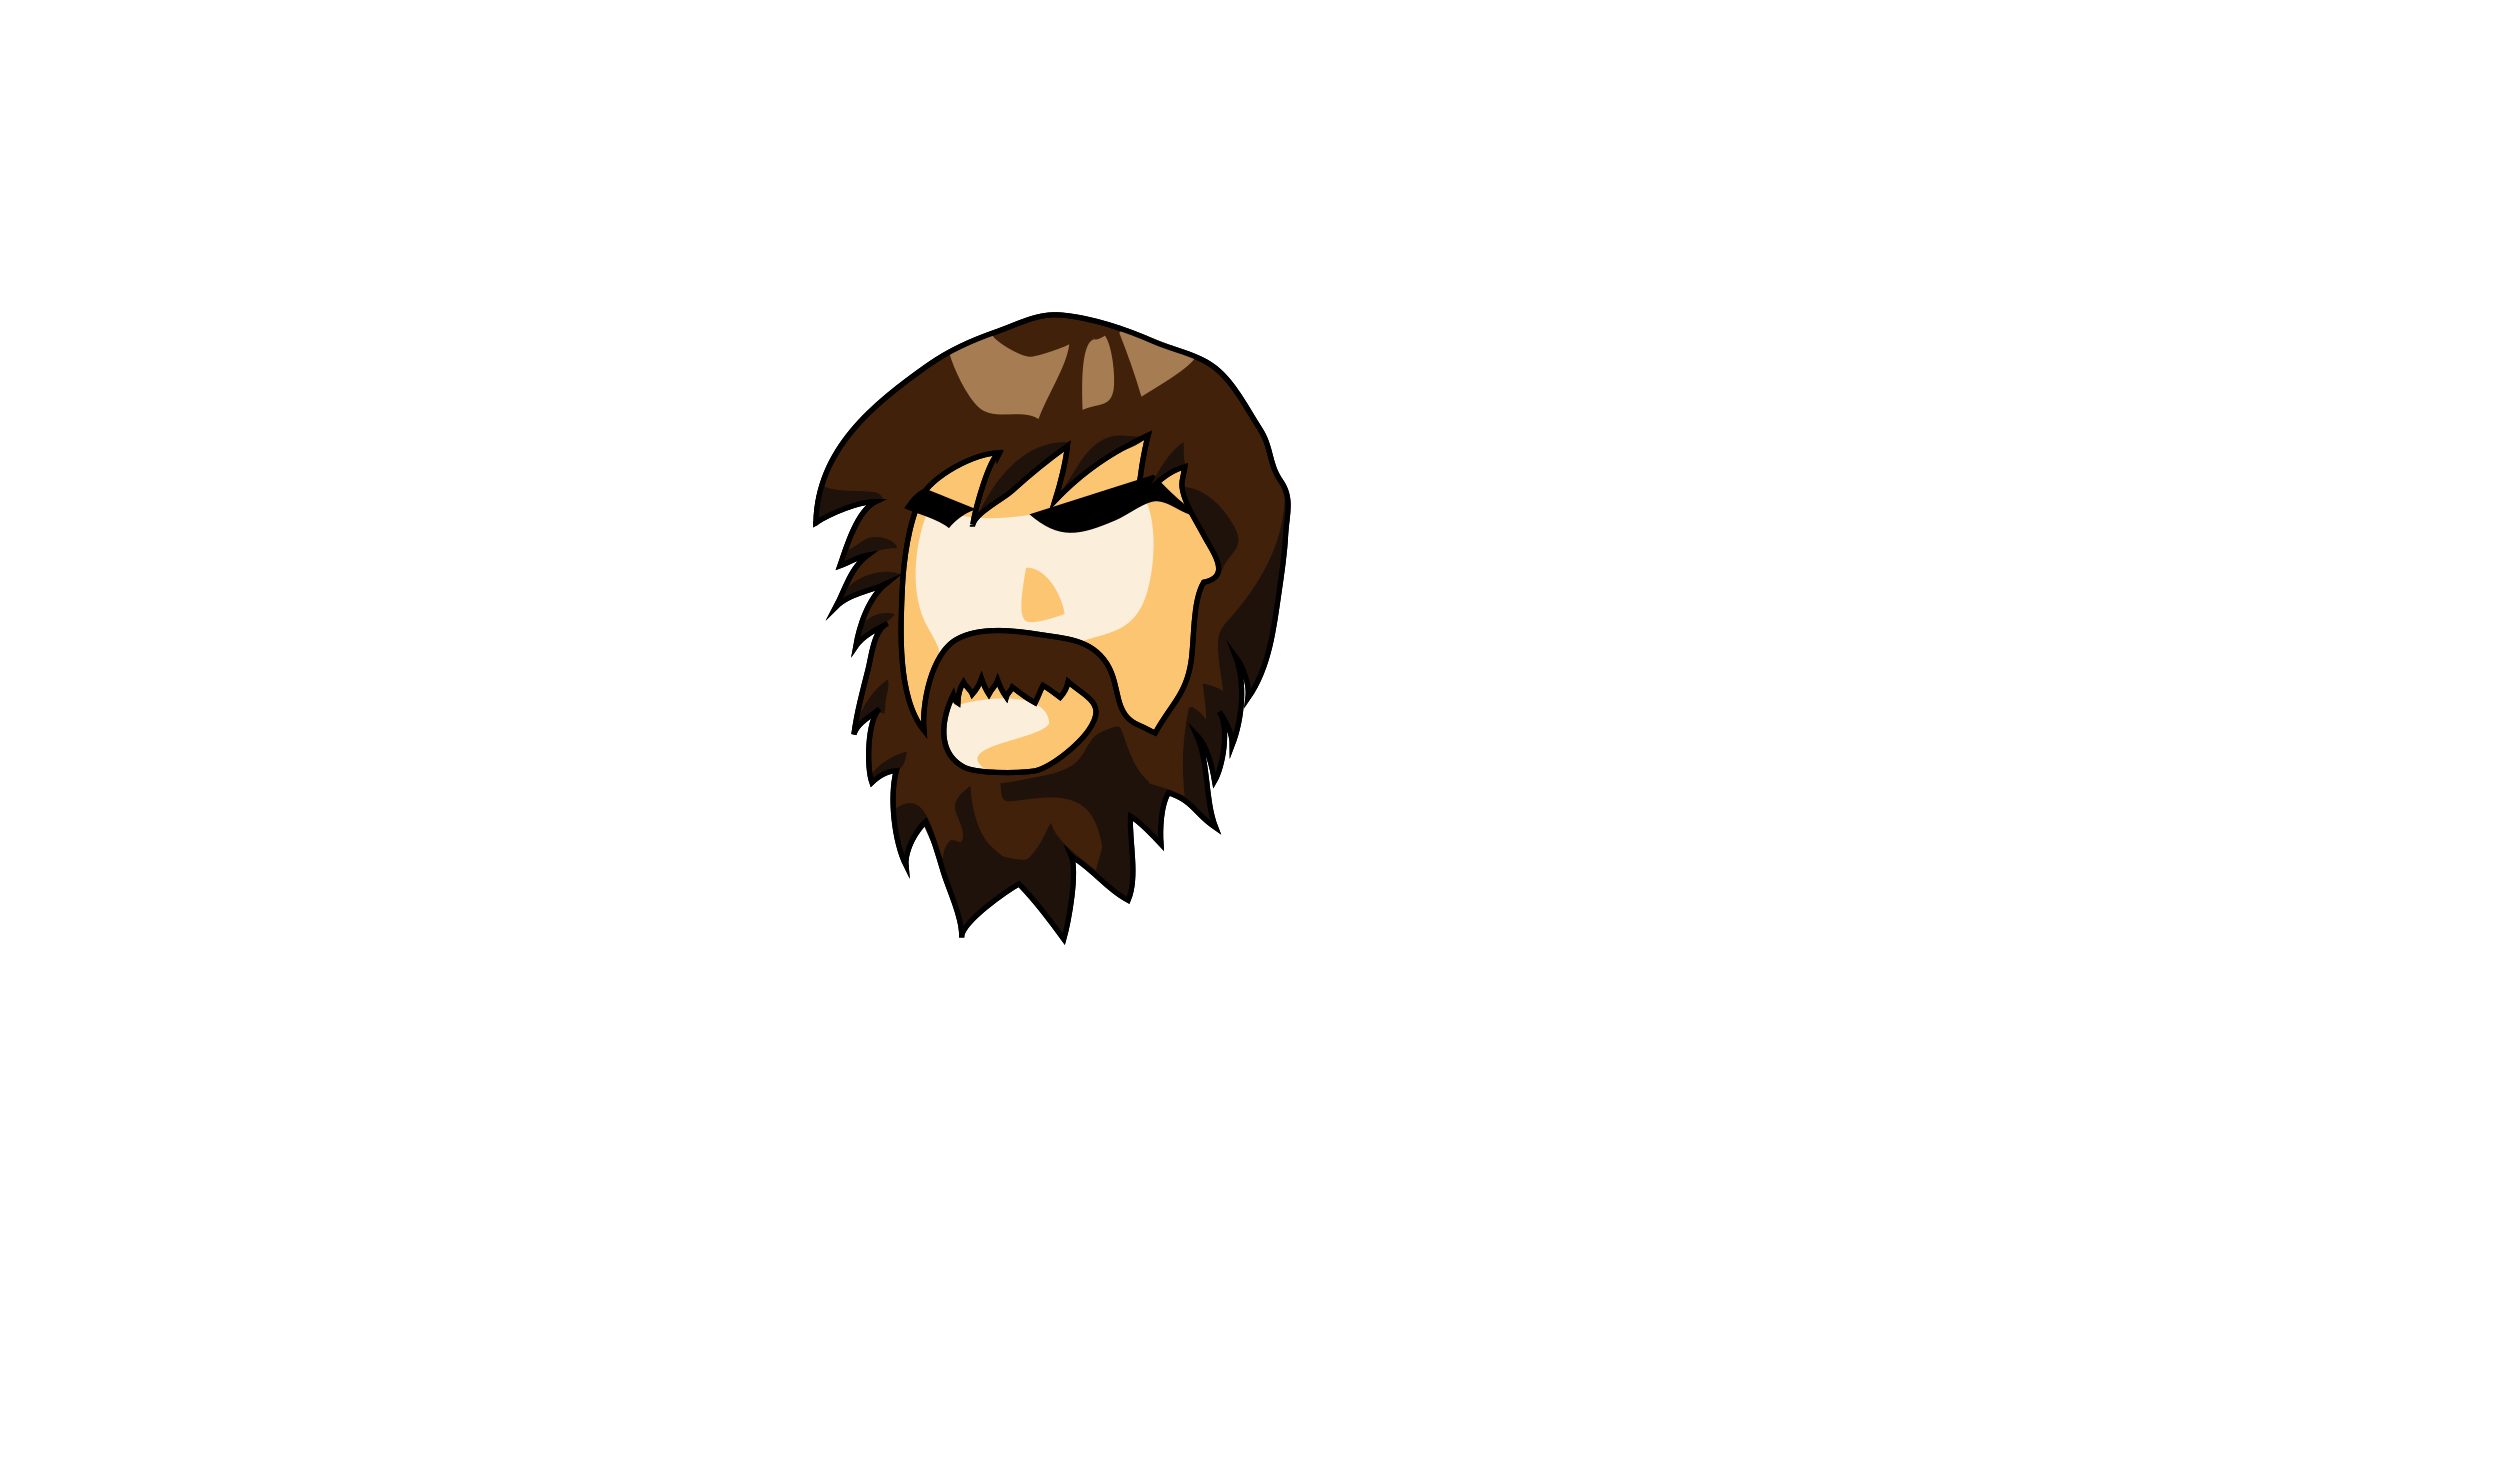 <?xml version="1.0" encoding="utf-8"?>
<!-- Generator: Adobe Illustrator 18.1.0, SVG Export Plug-In . SVG Version: 6.00 Build 0)  -->
<svg version="1.1" id="圖層_1" xmlns="http://www.w3.org/2000/svg" xmlns:xlink="http://www.w3.org/1999/xlink" x="0px" y="0px"
	 viewBox="0 0 960 560" enable-background="new 0 0 960 560" xml:space="preserve">
<path display="none" fill="none" d="M411.3,328.6c2.5,5.9-0.6,24.8-2.8,32.1c-5.3-7.3-11-14.8-17.2-21.2c-5.1,2.7-22.7,15.1-22,20.5
	c0.3-7.7-4.9-17.9-7.1-25.3c-1.9-6.3-3.9-13.6-6.7-19.3c-3.7,3.3-8,11.5-7.6,16.9c-4.6-9.2-6.5-26.7-3.7-36.4
	c-3.6,0.2-6.8,2.1-9.4,4.6c-2.1-6-1.8-23.7,2.9-28.4c-3.4,3.1-8.3,5.3-9.8,9.9c1.1-8.4,3.3-16.5,5.4-24.8c1.3-5,2.2-15.5,7.5-17.8
	c-4.3,2.2-9.4,4.7-12.2,8.8c1.4-8,4.9-18.6,11.5-24c-6.1,2.7-14.1,3.8-19.1,8.8c3.7-7.1,5.5-14.8,12.4-19.9c0.3-0.2,0.3-0.2,0,0
	c-3.9,0.6-7.3,2.9-10.9,4.2c2.8-7.9,6.7-21.3,13.8-24.7c-6.6-0.1-17.7,4.6-23.1,8.1c-0.2,0.3-0.2,0.3,0.1,0
	c0.7-28.2,21.7-45.4,42.9-60.4c8.5-6,16.7-9.7,26.7-13.1c8.5-3,15.7-7.1,24.9-6.3c11.7,1.1,24.4,5.4,35.1,10.1
	c7.7,3.4,16.7,4.8,23.5,10c7.3,5.6,12.4,15.9,17.3,23.5c4.7,7.3,10.5,14.1,15.2,21c4.5,6.5,2.4,12.5,2,20.2
	c-0.4,7.9-1.5,15.1-2.6,22.8c-2,13.6-3.6,28.6-11.9,40.5c0.7-5.5-1.6-11.8-4.8-16.1c3.9,10.4,2.7,23.9-1.2,34c0-4.4-2.4-9.1-5-12.7
	c4,6.1,1.3,21.1-1.8,26.6c-1-5.8-2.8-13.5-7-17.8c4.9,10.9,3.1,24.9,7.4,35.7c-8.5-5.9-15.5-11-25.2-14.3
	c-2.9,4.8-3.3,13.9-2.9,19.7c-3.1-3.4-7.9-8.5-11.7-10.7c-0.5,10,2.8,23.2-0.9,32.3c-8.1-4.4-13.6-11.8-21.2-16.5"/>
<path display="none" fill="none" d="M366.5,265.8c-4.7,8.6-7.7,22.9,3.6,28.8c4.7,2.5,20.6,2.4,26.7,1.5c6.1-0.9,17.2-10,21.2-15.8
	c7-10.3-0.8-12.3-8-18.6c-0.5,2.3-1.5,4.2-3.1,6c-2-1.5-4.3-3.5-6.6-4.6c-1.2,2.2-2.1,4.7-3,6.7c-3-1.5-6-4-8.7-6
	c-0.6,1.4-2,2.3-2.4,3.8c-1.4-2-2.4-4.2-3.3-6.4c-0.7,2-2.5,3.7-3.4,5.3c-1-1.7-2.1-4-2.8-6c-0.8,2.2-1.9,4.4-3.5,6
	c-0.6-1.6-2.5-3.1-3.4-4.6c-1.5,2.3-2.1,5.2-2.2,7.9c-1.4-0.8-1.5-1.9-1.9-3.4"/>
<path display="none" fill="none" d="M383.7,174.1c-9.3-0.1-26.4,9.3-30.2,17.2c-4.7,9.9-6.6,23.8-7.1,34.5c-0.7,16-2.1,42,8.3,54.9
	c-0.9-10.3,2.8-29.3,12.4-34.9c8.7-5.1,22.2-3.5,31.7-2c9.9,1.5,20,1.6,26.1,11.2c5.7,9,2.1,19.5,12.6,23.8c2,0.8,4.1,2,6,2.9
	c5.8-10.7,18.9-13.8,20.9-26.1c1.4-8.7,0.5-23.4,4.9-30.9c11.5-2.4,2.8-12.6-0.6-18.9c-2.4-4.5-5.6-9.4-7.1-14.3
	c-1.5-5-0.4-5.8,0.4-11c-7.9,2.3-18.1,6.5-25.1,10.8c0.6-7.2,2.1-17,3.9-23.8c-14.1,6.6-25,13.9-35.8,25.2c2-6.3,4.1-14.5,4.8-21.1
	c-7.5,5.3-14.5,11.1-21.2,17.2c-3.7,3.3-15.2,9.1-15.2,13.6c0.4-5,6.6-26.8,10.2-27.9c0.5,0.9-0.6,1.3-0.6,1.3"/>
<path fill="#FBEEDA" d="M350.8,188c13.1-12.7,26.4-16.3,40.1-18.7c25.3-4.6,56.7-3.5,75,17.2c17.6,20,16.8,56,4.8,78.6
	c-9.2,17.4-28.8,26.7-44.8,37c-21,13.5-57.5,14.7-72.2-7.8C335.8,266.9,335.1,209.1,350.8,188"/>
<g>
	<g>
		<g>
			<path fill="#FBC571" d="M359,170c-11.7-0.9-15.5,16.5-8,22c6.4,4.7,20.1,6.9,28,7c19.2,0.3,41.1-7.2,58-11.1
				c8.9,8.4,6.6,35.2,1.3,45.1c-3.7,6.8-8.6,9-15.3,11c-10,2.9-11.1,1.8-5.2,12c3.7,6.4,7.5,12.7,11.2,19c4.6,7.9,6,12.8,15,8.8
				c18.4-8.2,28-39.9,32.1-57.6c6.6-28.7-5.7-56.9-35-66.2c-18.1-5.8-35.5-3.7-54-0.8c-10.7,1.7-31.5,3.6-38,13.8"/>
			<path fill="#FBC571" d="M394,218c-0.5,3.8-3.6,17.5-0.3,20.3c2.3,2,12.2-1.5,15.1-2.5C407.7,228,401.5,217.7,394,218"/>
		</g>
		<path fill="#FBC571" d="M367,271c8.7-3,35-6.6,35.9,6.7c-3.2,6.6-37.2,8.1-24.9,17.5c10.1,7.7,37.4-2,44.3-11
			c11.6-15.2-3-26.1-18.2-25.2c-11,0.6-35.4-3-40,10"/>
	</g>
	<g>
		<path fill="#FBC571" d="M356,197c-5,12.5-6.8,31.5,0.2,43.8c4.7,8.3,5.8,9.5,3.8,19.4c-1.7,8.6-1.5,18.6-4.3,26.7
			c-9.5-13.3-12.3-29.5-13.8-45.6c-1.4-14.5-4.4-35.9,8.3-46.1c1.1,0.5,2.7,1.1,3.7,1.8"/>
	</g>
</g>
<g>
	<path fill="#42210B" stroke="#000000" stroke-width="2" stroke-miterlimit="10" d="M313.2,200.9
		C313.2,200.9,313.2,200.8,313.2,200.9C313.2,200.8,313.2,200.8,313.2,200.9C312.9,201.1,312.9,201.1,313.2,200.9z"/>
	<path fill="#42210B" stroke="#000000" stroke-width="2" stroke-miterlimit="10" d="M369.3,360c0-0.2,0-0.4,0-0.6
		C369.3,359.7,369.3,359.9,369.3,360z"/>
	<path fill="#42210B" stroke="#000000" stroke-width="2" stroke-miterlimit="10" d="M373.5,201.6c0,0.2-0.1,0.4-0.1,0.6
		C373.4,201.9,373.5,201.8,373.5,201.6z"/>
	<path fill="#42210B" stroke="#000000" stroke-width="2" stroke-miterlimit="10" d="M491.8,184.7c-4.8-6.9-3.3-12.8-8.1-20.1
		c-4.9-7.6-10-17.9-17.3-23.5c-6.8-5.2-15.8-6.6-23.5-10c-10.7-4.7-23.4-9-35.1-10.1c-9.2-0.9-16.4,3.3-24.9,6.3
		c-10,3.5-18.3,7.2-26.7,13.1c-21.2,15-42.2,32.2-42.9,60.3c5.4-3.5,16.5-8.2,23-8.1c-7.1,3.4-11.1,16.9-13.8,24.7
		c3.6-1.3,6.9-3.5,10.8-4.2c-6.8,5.1-8.6,12.9-12.3,19.9c5-5,13-6,19.1-8.8c-6.6,5.4-10.1,15.9-11.5,24c2.8-4.1,8-6.6,12.2-8.8
		c-5.3,2.3-6.2,12.8-7.5,17.8c-2.1,8.3-4.3,16.4-5.4,24.8c1.4-4.6,6.4-6.7,9.8-9.9c-4.7,4.7-5,22.4-2.9,28.4
		c2.6-2.5,5.8-4.4,9.4-4.6c-2.7,9.7-0.9,27.2,3.7,36.4c-0.5-5.5,3.8-13.6,7.6-16.9c2.7,5.6,4.8,12.9,6.7,19.3
		c2.2,7.2,7.1,17.1,7.1,24.7c0.5-5.6,17.1-17.3,22-20c6.2,6.4,11.9,13.9,17.2,21.2c2.1-7.4,5.3-26.2,2.8-32.1l0.7,0.7
		c7.7,4.7,13.1,12.1,21.2,16.5c3.8-9,0.4-22.3,0.9-32.3c3.7,2.2,8.5,7.3,11.7,10.7c-0.4-5.8,0-14.9,2.9-19.7
		c9.7,3.3,9.6,7.5,18.1,13.4c-4.2-10.7-2.5-24.8-7.4-35.7c4.2,4.3,6,11.9,7,17.8c3.2-5.5,5.8-20.5,1.8-26.6c2.6,3.5,5,8.2,5,12.7
		c3.9-10.2,5.1-23.7,1.2-34c3.2,4.3,5.5,10.6,4.8,16.1c8.3-11.9,9.9-26.9,11.9-40.5c1.1-7.6,2.2-14.9,2.6-22.8
		C494.2,197.2,496.3,191.2,491.8,184.7z M418.1,280.3c-4,5.9-15.2,15-21.2,15.8c-6.2,0.9-22,1-26.7-1.5c-10.8-5.7-8.5-19-4.2-27.7
		c0.3,1.2,0.6,2.2,1.8,3c0.1-2.7,0.7-5.6,2.2-7.9c0.9,1.6,2.8,3.1,3.4,4.6c1.5-1.7,2.7-3.8,3.5-6c0.7,2.1,1.7,4.3,2.8,6
		c0.9-1.7,2.7-3.4,3.4-5.3c0.8,2.2,1.9,4.4,3.3,6.4c0.4-1.5,1.8-2.4,2.4-3.8c2.6,2,5.7,4.4,8.7,6c1-2,1.9-4.5,3-6.7
		c2.2,1.2,4.6,3.1,6.6,4.6c1.6-1.8,2.6-3.7,3.1-6C417.3,268,425.1,270,418.1,280.3z M462.2,223.6c-4.4,7.5-3.5,22.2-4.9,30.9
		c-2,12.4-7.9,16.3-13.7,27c-1.9-0.8-4-2.1-6-2.9c-10.5-4.3-6.9-14.8-12.6-23.8c-6.1-9.5-16.2-9.6-26.1-11.2c-9.4-1.5-23-3.1-31.7,2
		c-9.6,5.6-13.3,24.6-12.4,34.9c-10.4-12.9-9-38.9-8.3-54.9c0.5-10.7,2.4-24.6,7.1-34.5c3.8-8,20.8-17.4,30.2-17.2l-0.1,0.2
		c0,0,0,0,0-0.1c-3.5,1.1-9.4,21.5-10.1,27.4c0.9-4.4,11.6-9.8,15.1-13c6.7-6.1,13.8-11.9,21.2-17.2c-0.7,6.6-2.8,14.7-4.8,21.1
		c10.8-11.3,21.7-18.6,35.8-25.2c-1.8,6.8-3.3,16.6-3.9,23.8c7-4.4,10.1-9.5,18-11.7c-0.8,5.2-1.9,6.1-0.4,11
		c1.5,4.9,4.7,9.8,7.1,14.3C465,211.1,473.7,221.3,462.2,223.6z"/>
</g>
<path d="M443,182.3c5.3,5.5,13.1,13.7,19.4,15.9c-7.6,0.8-11.5-5.1-17.9-5.7c-4.3-0.4-11.4,5.3-15.9,7.2
	c-14.2,6.1-21.8,7.7-33.3-2.2 M355.2,187.6c-3.5,1-6,4.6-8,7.6c4.7,1.9,13.1,4.2,17.2,7.6c2.6-3.4,7.9-7,10.9-7.1"/>
<path display="none" fill="none" stroke="#000000" stroke-width="5" stroke-miterlimit="10" d="M383,243c-3.2,3.7-12-1-15.9-1.7
	c1.8-7.2,9.3-23.5,13.2-29 M408.6,278.9c-4.4,2.2-12.8-7.3-18.5-8.5c-4-0.8-16.6,6.5-16.7,6.4"/>
<path display="none" d="M475.7,207.3c0.1-0.4,0.2-0.7,0.2-0.8l0-2l-2,0c-5.6,0-11.8,0.2-17.2,0.4c-3.3,0.1-6.2,0.2-8.4,0.2l-2.4,0.3
	c-1.1,0.1-2.4,0.1-3.4,0.2c-3.2,0.1-4.9,0.2-5.8,0.4c-5.5,0.2-9-0.2-12.7-0.6c-3.5-0.4-7.2-0.8-12.7-0.7c-1,0-2.2,0-3.6,0.1
	l-0.1-0.2c-0.1,0.1-0.2,0.1-0.3,0.2c-2.2,0.1-4.8,0.3-7.7,0.7l-0.4,0.1c-1.8,0.6-3,1.7-4,2.6c-0.5,0.5-1,0.9-1.4,1.2
	c-3.1,0.4-5.9,0.3-8.6,0.1c-1.4-0.1-2.6-0.1-4-0.1c-5.4-5.7-6.5-6.4-14.9-6.2c-0.2,0-0.4,0-0.6,0l0,0c0,0-0.1,0-0.1,0
	c-1,0-2.1,0-3.3-0.1c-4-0.1-8.5-0.3-12.4,1l-1.8-1.3c-2.4,3.5-3.7,8.9-4.2,14.1c-2.6,3.2-3.7,5.6-3.6,7.5l3.1-0.3
	c-0.1,3.1,0,5.6,0.1,7.1l0.1,1.6l1.6,0.3c3.7,0.6,7.3,0.5,10.7,0.3c4.1-0.2,8-0.3,11.9,0.7l1.3,0.4l0.8-1c3.8-4.8,7.4-12.2,9.6-17.8
	c1.5,0,3.1,0.2,4.7,0.3c2.8,0.3,5.8,0.6,8.6,0.1c0.2,1.1,0.3,2.4,0.5,3.7c0.4,4,0.9,8.2,2.9,10.9c2.8,3.8,6.6,4,10.9,4.2l0.4,0
	c2.4,0.1,4.8,0.2,7.3,0.2c6.2,0,12.6-0.4,19.3-1.1l1.4-0.2l0.3-1.4c0.3-1.4,0.5-2.6,0.8-3.8c2.1-10.2,2.3-11.6,12.4-12.2
	c8.5-0.5,17.5-0.9,24.8-1l1.6,0l0.4-1.5C476.4,211.7,476.3,209.4,475.7,207.3z M354,207.1c-0.6,0.6-1.2,1.1-1.9,1.7
	c-0.7,0.5-1.3,1.1-2,1.7c-0.4,0.4-0.8,0.7-1.2,1.1c0.3-1.2,0.6-2.3,0.9-3.3C351.1,207.7,352.5,207.3,354,207.1z M347.8,220
	c1.2-1.4,3-3.3,5.7-5.9c0.6-0.5,1.2-1,1.8-1.6c1.8-1.5,3.9-3.2,5.1-5.8c0.6,0,1.2,0,1.8,0.1c-0.2,0.4-0.4,0.8-0.5,1.2
	c-0.2,0.5-0.4,1.1-0.6,1.4c-0.7,1.2-1.6,2.4-2.5,3.6c-1.1,1.5-2.2,3-3.1,4.8c-2.3,4.4-3.8,8-4.7,11.5c-1,0-2.1-0.1-3.1-0.2
	C347.6,226.3,347.6,223.1,347.8,220z M376.9,211.6l-0.4,1.2c-1.9,5.1-5.2,12.2-8.7,17c-2.4-0.5-4.8-0.7-7.1-0.7
	c-1.6,0-3.1,0.1-4.6,0.1c0.8-2.7,2.1-5.6,3.9-9.1c0.7-1.4,1.7-2.7,2.7-4.1c1-1.3,1.9-2.6,2.8-4.1c0.3-0.6,0.6-1.2,0.9-1.9
	c0.3-0.8,0.9-2.2,1.3-2.5c0,0,0,0-0.1,0l-0.2-0.7c5.9-0.1,6.5,0.1,10.6,4.6L376.9,211.6z M424.5,209.3c-0.8,2.4-1.1,5.2-1.4,7.9
	c-0.2,1.4-0.3,2.6-0.5,3.7c-0.5,3-1,5.9-1,9.8c-1.2,0-2.4,0.1-3.5,0.1c0.3-1.6,0.5-3.3,0.8-5.1c0.8-5.8,1.7-11.8,4-16.6
	c0.3,0,0.5,0.1,0.8,0.1C423.8,209.2,424.2,209.3,424.5,209.3z M398,211c0.8-0.7,1.5-1.4,2.4-1.7c0.9-0.1,1.7-0.2,2.6-0.3
	c-1.8,2.2-3.4,4.7-4.6,6.8c-0.4,0.6-0.7,1.3-1,2c-0.2-1.8-0.4-3.5-0.9-4.9l-0.2-0.5C396.9,211.9,397.5,211.4,398,211z M407.6,230.7
	c-4.3-0.2-6.3-0.4-7.9-2.6c-0.3-0.4-0.5-0.9-0.8-1.5c1.3-1.4,1.9-3.4,2.5-5.2c0.4-1.1,0.8-2.3,1.2-3.1c2.9-4.8,5.7-8.3,7.8-9.7
	l0-0.1c0.3,0,0.7,0,1,0c2.4,0,4.4,0,6.2,0.1c-2.1,5.1-2.9,10.8-3.7,16.4c-0.3,2-0.6,4-0.9,5.8c-1.7,0-3.3-0.1-4.9-0.2L407.6,230.7z
	 M432.9,227.6c-0.1,0.7-0.3,1.5-0.5,2.3c-2,0.2-4,0.4-5.9,0.5c0.1-2.9,0.5-6,0.9-8.6c0.2-1.3,0.4-2.5,0.5-4c0.3-2.9,0.7-6.1,1.7-8.1
	c2.1,0.1,4.5,0.2,7.4,0.1l1.2,0l0-0.1c0.3,1.2,0.7,3,1.2,4.5C435.5,216.3,434.4,220.3,432.9,227.6z M449,212.2
	c-1.8,0.1-3.3,0.3-4.7,0.5c-0.3-0.8-0.7-2.2-0.9-3.3c3-0.1,4.5-0.2,5.3-0.4c2.2,0,5-0.1,8-0.2c4.8-0.1,10.1-0.3,15.1-0.3
	c0.3,0.9,0.4,1.9,0.4,2.8C465.2,211.4,456.8,211.7,449,212.2z"/>
<g>
	<path fill="#A67C52" d="M381,128.3l-0.7,0.7c-5.3,1.9-10.4,4.7-15.7,6.8c1.7,6,6.6,16.4,11.2,20.6c6.2,5.6,16.3,0.2,23,4.5
		c3.1-8.9,10.8-20.1,11.8-28.7c-1.3,0.9-12.1,4.8-15,4.8C391.4,137,380.7,130.2,381,128.3z"/>
	<path fill="#A67C52" d="M420.3,130.3L420.3,130.3c-5.7,0.7-4.8,21.6-4.6,27.1c6-2.7,10.7-0.8,11.9-7.7c0.8-4.9-0.5-17.1-3.3-20.8
		C422.7,129.9,421.2,130.6,420.3,130.3z"/>
	<path fill="#A67C52" d="M420.3,130.3l-0.7-0.7C419.8,130,420,130.2,420.3,130.3z"/>
	<path fill="#A67C52" d="M431.7,125.7c-0.7,0.6-1.1,1.5-1.9,2.1c3.2,8.1,6.1,16.3,8.5,24.5c5.6-3.6,18.3-10.5,21.4-15.9L431.7,125.7
		z"/>
</g>
<path fill="#1F120A" d="M375.7,197.3c6.8-14.5,18.4-28.4,35-27.5c-10.7,10.6-22.9,18.2-34.3,27.5 M405.8,190
	c6.6-4,13.6-10.5,20.4-14.5c5.4-3.2,10.8-3.6,14.7-8.2c-7.5,1.2-12-2-18.5,2.2c-7.3,4.7-10.1,13.2-15.3,19.5 M440.5,188.6
	c3.2-4.7,9.5-8.4,14.8-10.1c-1.1-1.9-0.5-6.7-0.8-8.7c0.3-0.3,0.3-0.2,0,0C448.4,173.5,444.1,182.5,440.5,188.6 M454.3,187.7
	c0.2,10,11.2,22.2,14.7,31.8c3-8,9.9-8.6,4.7-17.8c-4-7-10.7-14-18.7-14.7 M493.7,189.2c-0.1-0.2-0.1-0.4-0.4-0.9
	c0.5,17.9-8,33.7-18.9,46.7c-4.5,5.4-6.7,6.3-6.7,12.7c0,5.7,1.3,12.3,2,17.7c-2.3-1.6-5.1-2.5-7.9-2.9c0.5,4.4,1.4,9.1,1.3,13.7
	c-1.4-2-3.3-3.7-5.4-4.8c-0.4,0.3-0.8,0.4-1.2,0.5c-2.4,12-2.9,21.7-1.6,33.8c-5.5-3-12-3.9-17.7-6.5c-0.5,5.5-0.3,7.9-0.5,13.7
	c-2.4-3.4-7.1-5.4-10.9-6.3c0.4,9.6-2.6,18.8-5,27.6c-4.8-4.1-15.6-11.2-17.2-18.3c-1.8,2.8-3.1,6.6-5.4,9.7c-3.9,5.4-3.9,4.9-9.7,4
	c-7.3-1.1-14.7-4.5-21.5-6.8c-0.6-0.1-1-0.2-1.9-0.2c-2.3,2.2-2.7,3.8-3.1,7.1c-3.7-7.8-5.7-27.4-17.7-19.5c-0.6,0.2-0.6,0.2-1-3.5
	c-0.3,10.2,1.4,16.4,4.5,27.1c1.6-8.8,3.3-11.4,7.2-16.3c2.8,6.6,6.4,13.2,8.8,20.2c2.4,7,2.7,13.8,5.9,20.5
	c1.7-6.1,16.9-18,23.2-18.2c2.4,3.5,6.1,6.6,8.8,10c2.7,3.6,4.2,8.1,7.2,11.1c1.8-10.1,3.9-22.7,1.7-33.2c5.3,1.5,9.8,7.8,14,11.7
	c3.3,3.1,5.2,3.3,8.7,6.3c1.6-9.3,1.3-21.8,0.9-31.2c3.8,1.8,8.7,5.2,11.6,8.4c-0.2-6.8,0.7-12,3-18.4c7.7,4.1,11.8,7.2,17,12.6
	c-1-12-3.3-25.5-6.9-36c3.2,5.1,6.4,12.3,8.2,17.8c1.7-8.4,4.5-15,2.8-23.3c3.2,1.3,2.9,5.8,4,9.2c2.4-5.4,3-10.4,2.8-16.6
	c-0.2-5.9-1.5-13-2.2-17.8c2.7,4.3,4.7,10.2,5.2,15.3c6.9-10.7,10.3-27.5,11.8-38.1C492.7,216.9,496.5,200.1,493.7,189.2"/>
<g>
	<path fill="#1F120A" d="M315.8,186.4c4.4,2.6,12,1.8,17,2.3c3.9,0.4,4.3-0.2,6.8,3.3c-4.6-0.5-6.2-0.3-10.7,1.1
		c-3,0.9-6,2.5-8.8,3.9c-2,1-5.3,3.4-7.5,3.3C312.4,197.6,313.2,187.2,315.8,186.4"/>
	<path fill="#1F120A" d="M324.7,211.4c3.8-0.7,6.5-5,10.7-5.2c2.8-0.2,8.4,0.9,9.1,4.3c-4-0.2-8.1,1.2-11.9,2.4
		c-2.9,0.9-7,2.9-9.9,3.1C322.4,214.2,323,212.2,324.7,211.4"/>
	<path fill="#1F120A" d="M322.6,230.6c-0.2-0.2,0.3-0.6,0.2-0.9c2.6-5.3,6.9-8,12.6-9.5c3-0.8,7.8-1.1,10.5,0.5
		c-3.5,2.4-6.9,3.5-11,5C331.3,226.9,325.4,228.1,322.6,230.6"/>
	<path fill="#1F120A" d="M329,244.9c1.2-7,8.2-10.9,14.5-9.1c-0.2,1.2-4,3.7-5.2,4.5C335.6,242.2,332.2,244.1,329,244.9"/>
	<path fill="#1F120A" d="M329.4,278.4c0.5-6.3,6.1-13.7,11.5-17.5c0.9,2.9-0.5,5.4-0.8,8.4c-0.3,2.9-0.1,1.9-0.4,4.8
		C335.3,272.4,332.6,275.1,329.4,278.4"/>
	<path fill="#1F120A" d="M334.9,299.6c-2-4.3,9.8-10.7,13.4-10.9c-1,3.5-0.5,5.7-4.5,7.4c-2.4,1-7.8,1.7-9.1,3.9"/>
</g>
<path fill="#1F120A" d="M442.5,301.2c-6.4-4.5-9-12.6-11.4-19.8c-1-2.9-1.7-2.9-4.9-1.7c-2.4,0.9-5.2,2-6.7,3.9
	c-2.8,3.7-3.9,7.8-8,10.4c-5.1,3.2-12.2,4.1-18.1,5.3c-3,0.6-6.2,1.2-9.2,1.5c0,1.4,0.1,4.8,1,6c1,1.3,3.2,0.9,5,0.7
	c6.5-0.8,14.1-2.2,20.5-0.4c9.3,2.7,11.1,10.9,12.8,18.8c1.1-3.5,2.5-7.5,3.9-11.1c0.9-2.4,1.1-4.4,3.8-3.6c2.3,0.7,4.2,2.9,6.5,3.3
	c0.7-2.8,1.6-5.6,2.3-8.5c0.3-1.3,1.5-5.3,1.2-5.8"/>
<path fill="#1F120A" d="M367.7,323.7c4.8-0.7,0.1-9.5-0.7-11.9c-1.4-4.2,2.2-7.6,5.7-10c0.2,6.4,2.1,15.7,6,21
	c2.3,3.1,6,5.5,8.8,8.1c-4.1,0.7-10.4,2.2-13.4-0.5c-1.3-1.2-2-3-2.9-4.4c-0.5-0.8-2.8-3.1-1.8-2.6"/>
<g>
	<path fill="none" stroke="#000000" stroke-width="2" stroke-miterlimit="10" d="M313.2,200.9C313.2,200.9,313.2,200.8,313.2,200.9
		C313.2,200.8,313.2,200.8,313.2,200.9C312.9,201.1,312.9,201.1,313.2,200.9z"/>
	<path fill="none" stroke="#000000" stroke-width="2" stroke-miterlimit="10" d="M369.3,360c0-0.2,0-0.4,0-0.6
		C369.3,359.7,369.3,359.9,369.3,360z"/>
	<path fill="none" stroke="#000000" stroke-width="2" stroke-miterlimit="10" d="M373.5,201.6c0,0.2-0.1,0.4-0.1,0.6
		C373.4,201.9,373.5,201.8,373.5,201.6z"/>
	<path fill="none" stroke="#000000" stroke-width="2" stroke-miterlimit="10" d="M491.8,184.7c-4.8-6.9-3.3-12.8-8.1-20.1
		c-4.9-7.6-10-17.9-17.3-23.5c-6.8-5.2-15.8-6.6-23.5-10c-10.7-4.7-23.4-9-35.1-10.1c-9.2-0.9-16.4,3.3-24.9,6.3
		c-10,3.5-18.3,7.2-26.7,13.1c-21.2,15-42.2,32.2-42.9,60.3c5.4-3.5,16.5-8.2,23-8.1c-7.1,3.4-11.1,16.9-13.8,24.7
		c3.6-1.3,6.9-3.5,10.8-4.2c-6.8,5.1-8.6,12.9-12.3,19.9c5-5,13-6,19.1-8.8c-6.6,5.4-10.1,15.9-11.5,24c2.8-4.1,8-6.6,12.2-8.8
		c-5.3,2.3-6.2,12.8-7.5,17.8c-2.1,8.3-4.3,16.4-5.4,24.8c1.4-4.6,6.4-6.7,9.8-9.9c-4.7,4.7-5,22.4-2.9,28.4
		c2.6-2.5,5.8-4.4,9.4-4.6c-2.7,9.7-0.9,27.2,3.7,36.4c-0.5-5.5,3.8-13.6,7.6-16.9c2.7,5.6,4.8,12.9,6.7,19.3
		c2.2,7.2,7.1,17.1,7.1,24.7c0.5-5.6,17.1-17.3,22-20c6.2,6.4,11.9,13.9,17.2,21.2c2.1-7.4,5.3-26.2,2.8-32.1l0.7,0.7
		c7.7,4.7,13.1,12.1,21.2,16.5c3.8-9,0.4-22.3,0.9-32.3c3.7,2.2,8.5,7.3,11.7,10.7c-0.4-5.8,0-14.9,2.9-19.7
		c9.7,3.3,9.6,7.5,18.1,13.4c-4.2-10.7-2.5-24.8-7.4-35.7c4.2,4.3,6,11.9,7,17.8c3.2-5.5,5.8-20.5,1.8-26.6c2.6,3.5,5,8.2,5,12.7
		c3.9-10.2,5.1-23.7,1.2-34c3.2,4.3,5.5,10.6,4.8,16.1c8.3-11.9,9.9-26.9,11.9-40.5c1.1-7.6,2.2-14.9,2.6-22.8
		C494.2,197.2,496.3,191.2,491.8,184.7z M418.1,280.3c-4,5.9-15.2,15-21.2,15.8c-6.2,0.9-22,1-26.7-1.5c-10.8-5.7-8.5-19-4.2-27.7
		c0.3,1.2,0.6,2.2,1.8,3c0.1-2.7,0.7-5.6,2.2-7.9c0.9,1.6,2.8,3.1,3.4,4.6c1.5-1.7,2.7-3.8,3.5-6c0.7,2.1,1.7,4.3,2.8,6
		c0.9-1.7,2.7-3.4,3.4-5.3c0.8,2.2,1.9,4.4,3.3,6.4c0.4-1.5,1.8-2.4,2.4-3.8c2.6,2,5.7,4.4,8.7,6c1-2,1.9-4.5,3-6.7
		c2.2,1.2,4.6,3.1,6.6,4.6c1.6-1.8,2.6-3.7,3.1-6C417.3,268,425.1,270,418.1,280.3z M462.2,223.6c-4.4,7.5-3.5,22.2-4.9,30.9
		c-2,12.4-7.9,16.3-13.7,27c-1.9-0.8-4-2.1-6-2.9c-10.5-4.3-6.9-14.8-12.6-23.8c-6.1-9.5-16.2-9.6-26.1-11.2c-9.4-1.5-23-3.1-31.7,2
		c-9.6,5.6-13.3,24.6-12.4,34.9c-10.4-12.9-9-38.9-8.3-54.9c0.5-10.7,2.4-24.6,7.1-34.5c3.8-8,20.8-17.4,30.2-17.2l-0.1,0.2
		c0,0,0,0,0-0.1c-3.5,1.1-9.4,21.5-10.1,27.4c0.9-4.4,11.6-9.8,15.1-13c6.7-6.1,13.8-11.9,21.2-17.2c-0.7,6.6-2.8,14.7-4.8,21.1
		c10.8-11.3,21.7-18.6,35.8-25.2c-1.8,6.8-3.3,16.6-3.9,23.8c7-4.4,10.1-9.5,18-11.7c-0.8,5.2-1.9,6.1-0.4,11
		c1.5,4.9,4.7,9.8,7.1,14.3C465,211.1,473.7,221.3,462.2,223.6z"/>
</g>
</svg>
